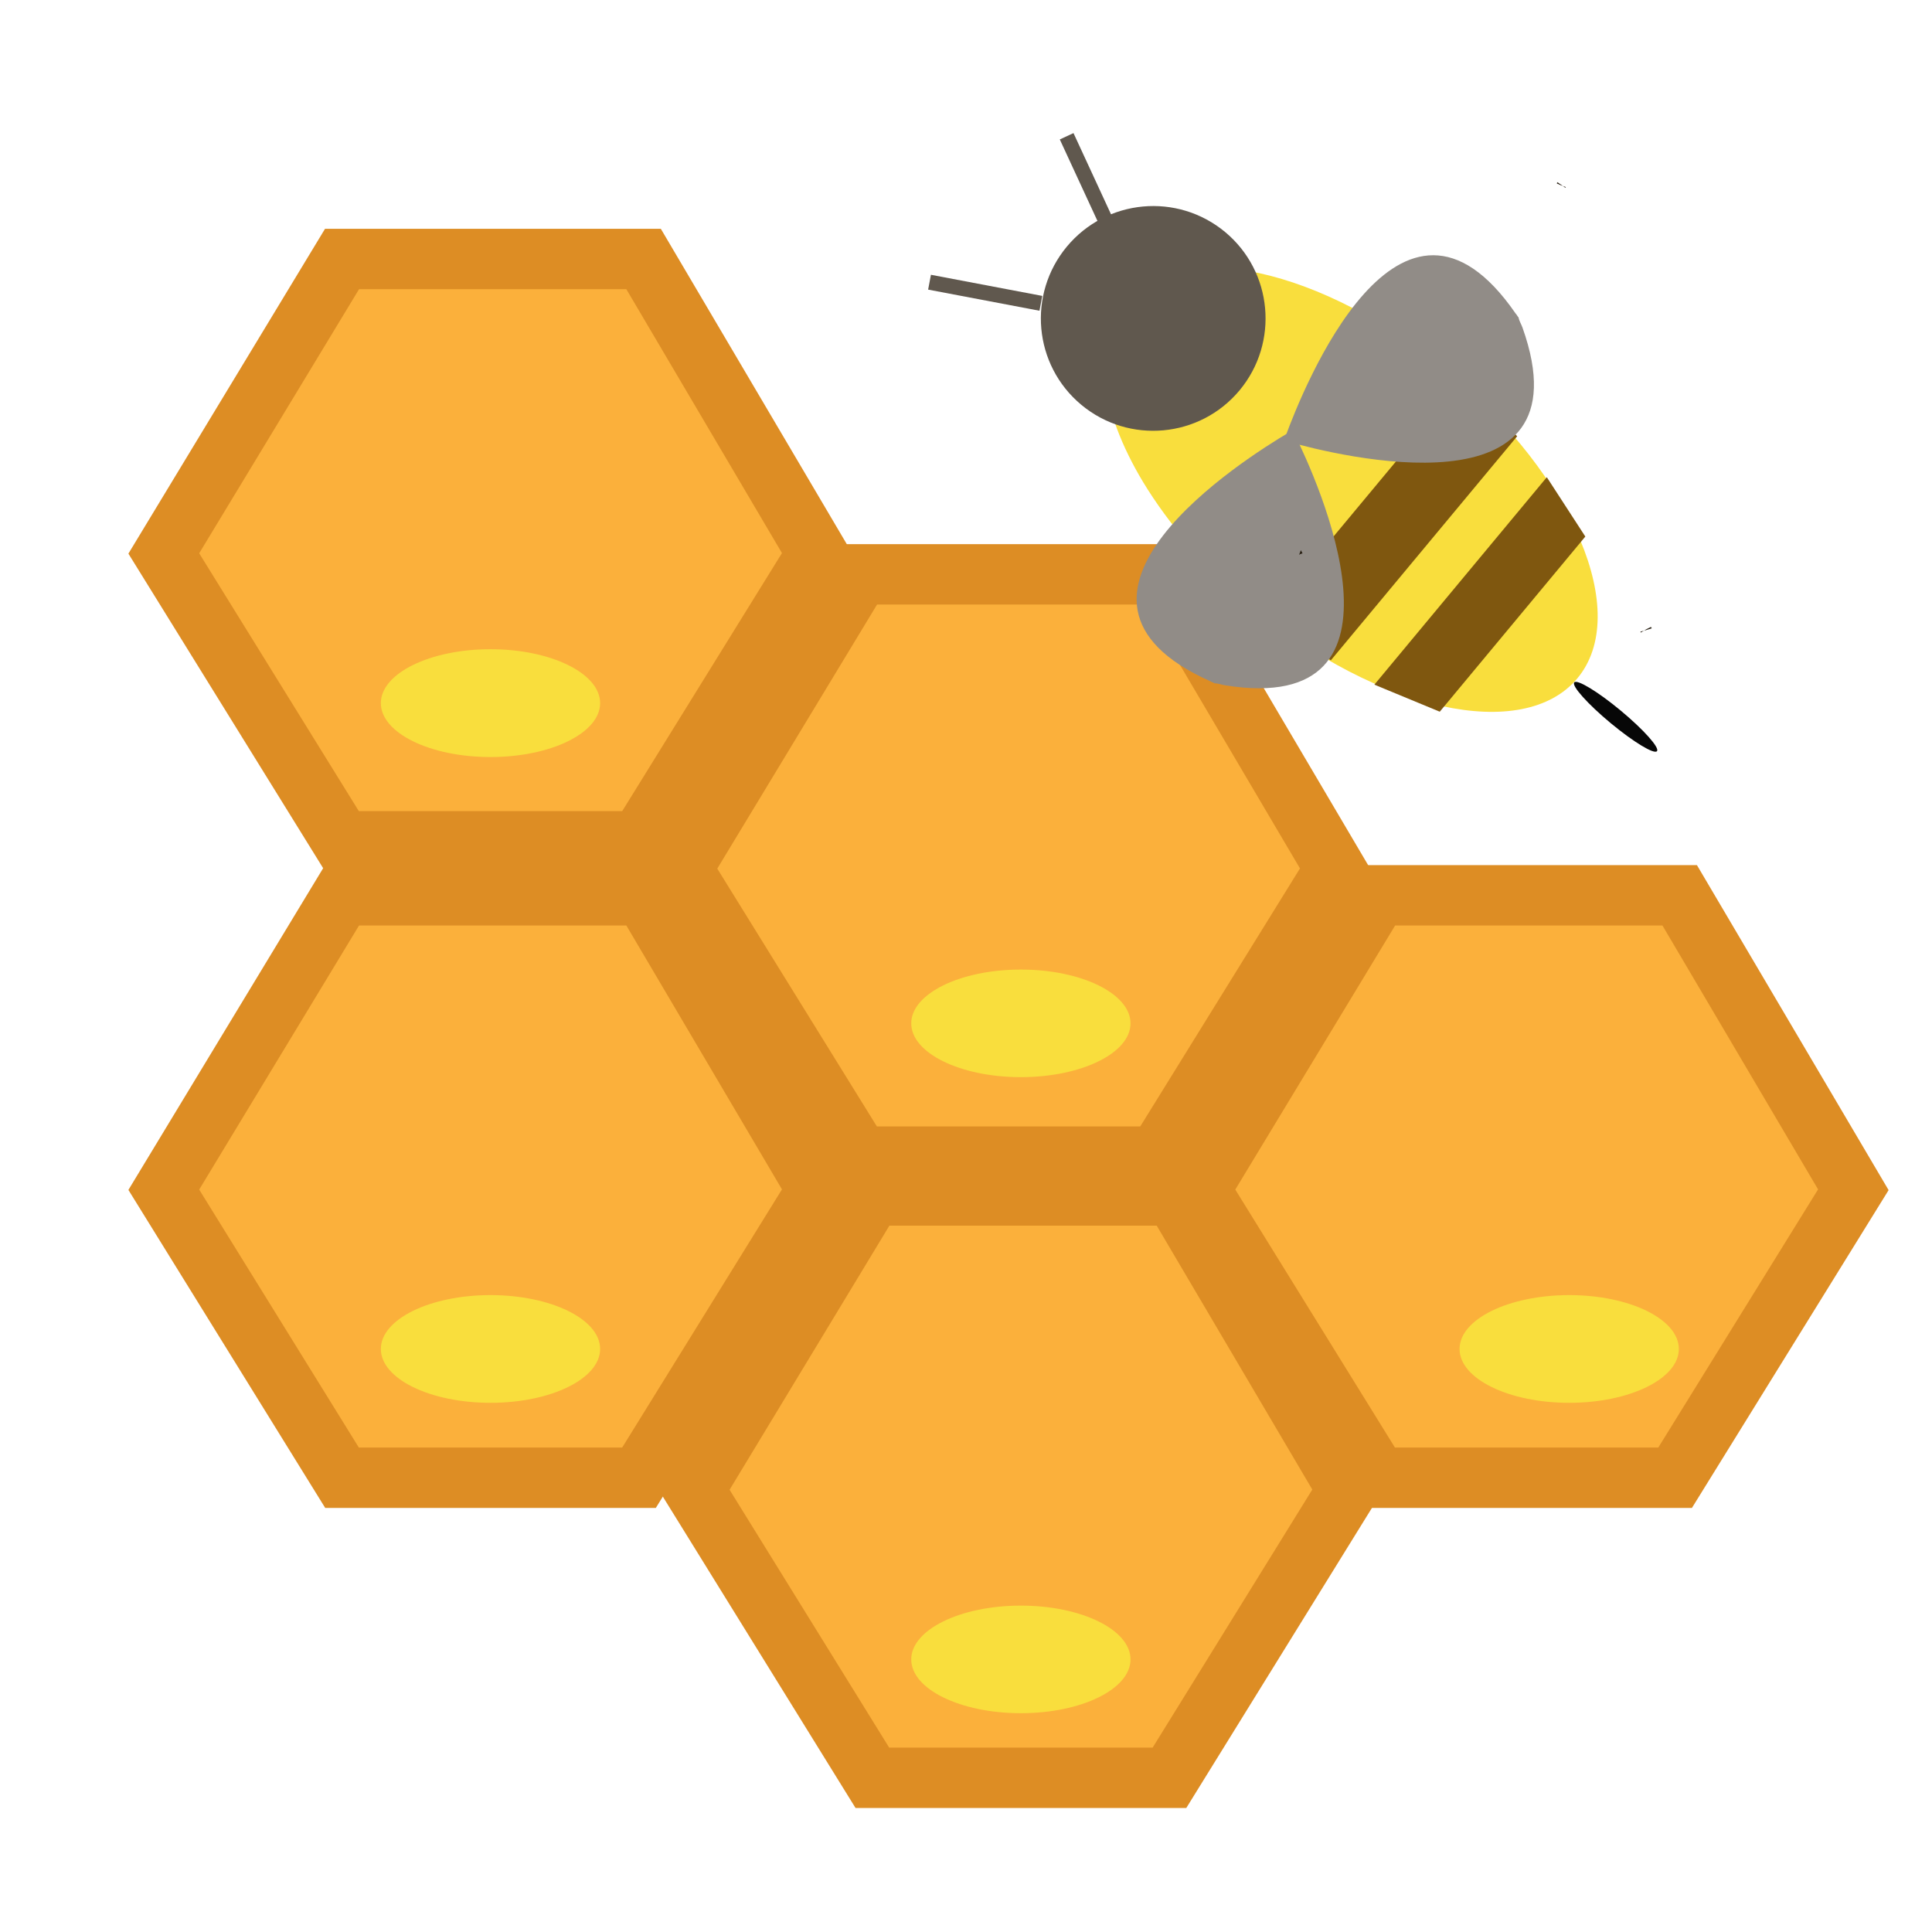 <?xml version="1.0" encoding="utf-8"?>
<!-- Generator: Adobe Illustrator 16.0.0, SVG Export Plug-In . SVG Version: 6.00 Build 0)  -->
<!DOCTYPE svg PUBLIC "-//W3C//DTD SVG 1.1//EN" "http://www.w3.org/Graphics/SVG/1.1/DTD/svg11.dtd">
<svg version="1.1" id="Layer_1" xmlns="http://www.w3.org/2000/svg" xmlns:xlink="http://www.w3.org/1999/xlink" x="0px" y="0px"
	 width="32px" height="32px" viewBox="0 0 32 32" enable-background="new 0 0 32 32" xml:space="preserve">
<polygon fill="#FBB03B" stroke="#DD8D24" stroke-miterlimit="10" points="14.245,9.513 19.24,9.513 22.116,14.39 19.165,19.157 
	14.245,19.157 11.294,14.39 "/>
<polygon fill="#FBB03B" stroke="#DD8D24" stroke-miterlimit="10" points="14.449,19.801 19.445,19.801 22.32,24.678 19.37,29.446 
	14.449,29.446 11.498,24.678 "/>
<polygon fill="#FBB03B" stroke="#DD8D24" stroke-miterlimit="10" points="22.826,14.829 27.821,14.829 30.697,19.706 27.745,24.476 
	22.826,24.476 19.874,19.706 "/>
<polygon fill="#FBB03B" stroke="#DD8D24" stroke-miterlimit="10" points="5.665,4.29 10.66,4.29 13.536,9.167 10.584,13.935 
	5.665,13.935 2.713,9.167 "/>
<polygon fill="#FBB03B" stroke="#DD8D24" stroke-miterlimit="10" points="5.665,14.829 10.66,14.829 13.536,19.706 10.584,24.476 
	5.665,24.476 2.713,19.706 "/>
<ellipse fill="#F9DE3D" cx="8.124" cy="11.646" rx="1.816" ry="0.893"/>
<ellipse fill="#F9DE3D" cx="8.124" cy="22.343" rx="1.816" ry="0.892"/>
<ellipse fill="#F9DE3D" cx="16.909" cy="16.95" rx="1.816" ry="0.891"/>
<ellipse fill="#F9DE3D" cx="25.991" cy="22.343" rx="1.816" ry="0.892"/>
<ellipse fill="#F9DE3D" cx="16.909" cy="27.485" rx="1.816" ry="0.891"/>
<path fill="#F9DE3D" d="M23.99,6.164c2.075,1.724,3.031,3.994,2.138,5.069s-3.301,0.549-5.375-1.177
	c-0.776-0.646-1.397-1.371-1.824-2.079c-0.709-1.182-0.872-2.319-0.313-2.99C19.509,3.911,21.917,4.438,23.99,6.164z"/>
<polygon fill="#7F570F" points="22.043,10.937 25.129,7.226 24.232,6.308 20.942,10.263 "/>
<polygon fill="#7F570F" points="22.764,11.34 25.62,7.904 26.258,8.887 23.847,11.788 "/>
<path fill="#261D10" d="M24.37,6.722c-0.018,0.021-0.016,0.043-0.024,0.054l-0.01,0.011c-0.043-0.017-0.053-0.025-0.053-0.025
	L24.37,6.722z"/>
<path fill="#261D10" d="M25.885,3.079c-0.04-0.01-0.069-0.03-0.1-0.041l0.01-0.02C25.825,3.038,25.855,3.059,25.885,3.079z"/>
<path fill="#261D10" d="M24.346,6.775c0.01,0.009,0.021,0.019,0.053,0.025l-0.079,0.028c0,0,0.009-0.012,0.017-0.043L24.346,6.775z"
	/>
<path fill="#261D10" d="M25.936,3.099l-0.011,0.01c-0.01-0.01-0.029-0.02-0.04-0.029C25.905,3.089,25.915,3.089,25.936,3.099z"/>
<path fill="#261D10" d="M21.599,9.22c-0.006-0.027-0.023-0.039-0.026-0.053l-0.003-0.016c0.041-0.021,0.054-0.023,0.054-0.023
	L21.599,9.22z"/>
<path fill="#261D10" d="M27.232,10.446c0.039-0.03,0.081-0.043,0.113-0.062l0.013,0.023C27.315,10.421,27.273,10.434,27.232,10.446z
	"/>
<path fill="#918C87" d="M21.352,7.161c0.029-0.021,0.045-0.025,0.062-0.028c0.003,0.017,0.022,0.03,0.03,0.063
	c0.362,0.728,2.167,4.686-1.153,4.155c-0.052-0.007-0.107-0.032-0.175-0.033c-0.021-0.015-0.057-0.024-0.075-0.037
	C16.962,9.903,20.618,7.594,21.352,7.161z"/>
<path fill="#918C87" d="M21.291,7.231c-0.016,0.035-0.016,0.051-0.016,0.067c0.017-0.001,0.032,0.018,0.066,0.019
	c0.782,0.223,5.003,1.277,3.876-1.892c-0.017-0.051-0.052-0.101-0.065-0.167c-0.017-0.018-0.033-0.051-0.049-0.066
	C23.188,2.417,21.583,6.433,21.291,7.231z"/>
<path fill="#261D10" d="M21.572,9.167c-0.013,0.002-0.028,0.004-0.055,0.023l0.03-0.078c0,0,0.003,0.014,0.021,0.039L21.572,9.167z"
	/>
<path fill="#261D10" d="M27.174,10.478l-0.001-0.018c0.017-0.001,0.042-0.012,0.06-0.014C27.206,10.457,27.199,10.466,27.174,10.478
	z"/>
<ellipse transform="matrix(0.769 0.639 -0.639 0.769 13.783 -14.357)" fill="#070707" cx="26.748" cy="11.882" rx="0.891" ry="0.133"/>
<circle fill="#7F570F" cx="19.269" cy="5.616" r="1.393"/>
<path fill="#60584E" d="M20.532,6.464c-0.657,0.79-1.831,0.898-2.621,0.242c-0.793-0.66-0.896-1.832-0.241-2.621
	c0.658-0.791,1.829-0.9,2.622-0.242C21.081,4.5,21.188,5.674,20.532,6.464z"/>
<path fill="#070707" d="M19.101,5.274"/>
<line fill="none" stroke="#60584E" stroke-width="0.25" stroke-miterlimit="10" x1="15.396" y1="4.674" x2="17.24" y2="5.024"/>
<line fill="none" stroke="#60584E" stroke-width="0.25" stroke-miterlimit="10" x1="17.667" y1="2.257" x2="18.455" y2="3.962"/>
</svg>
